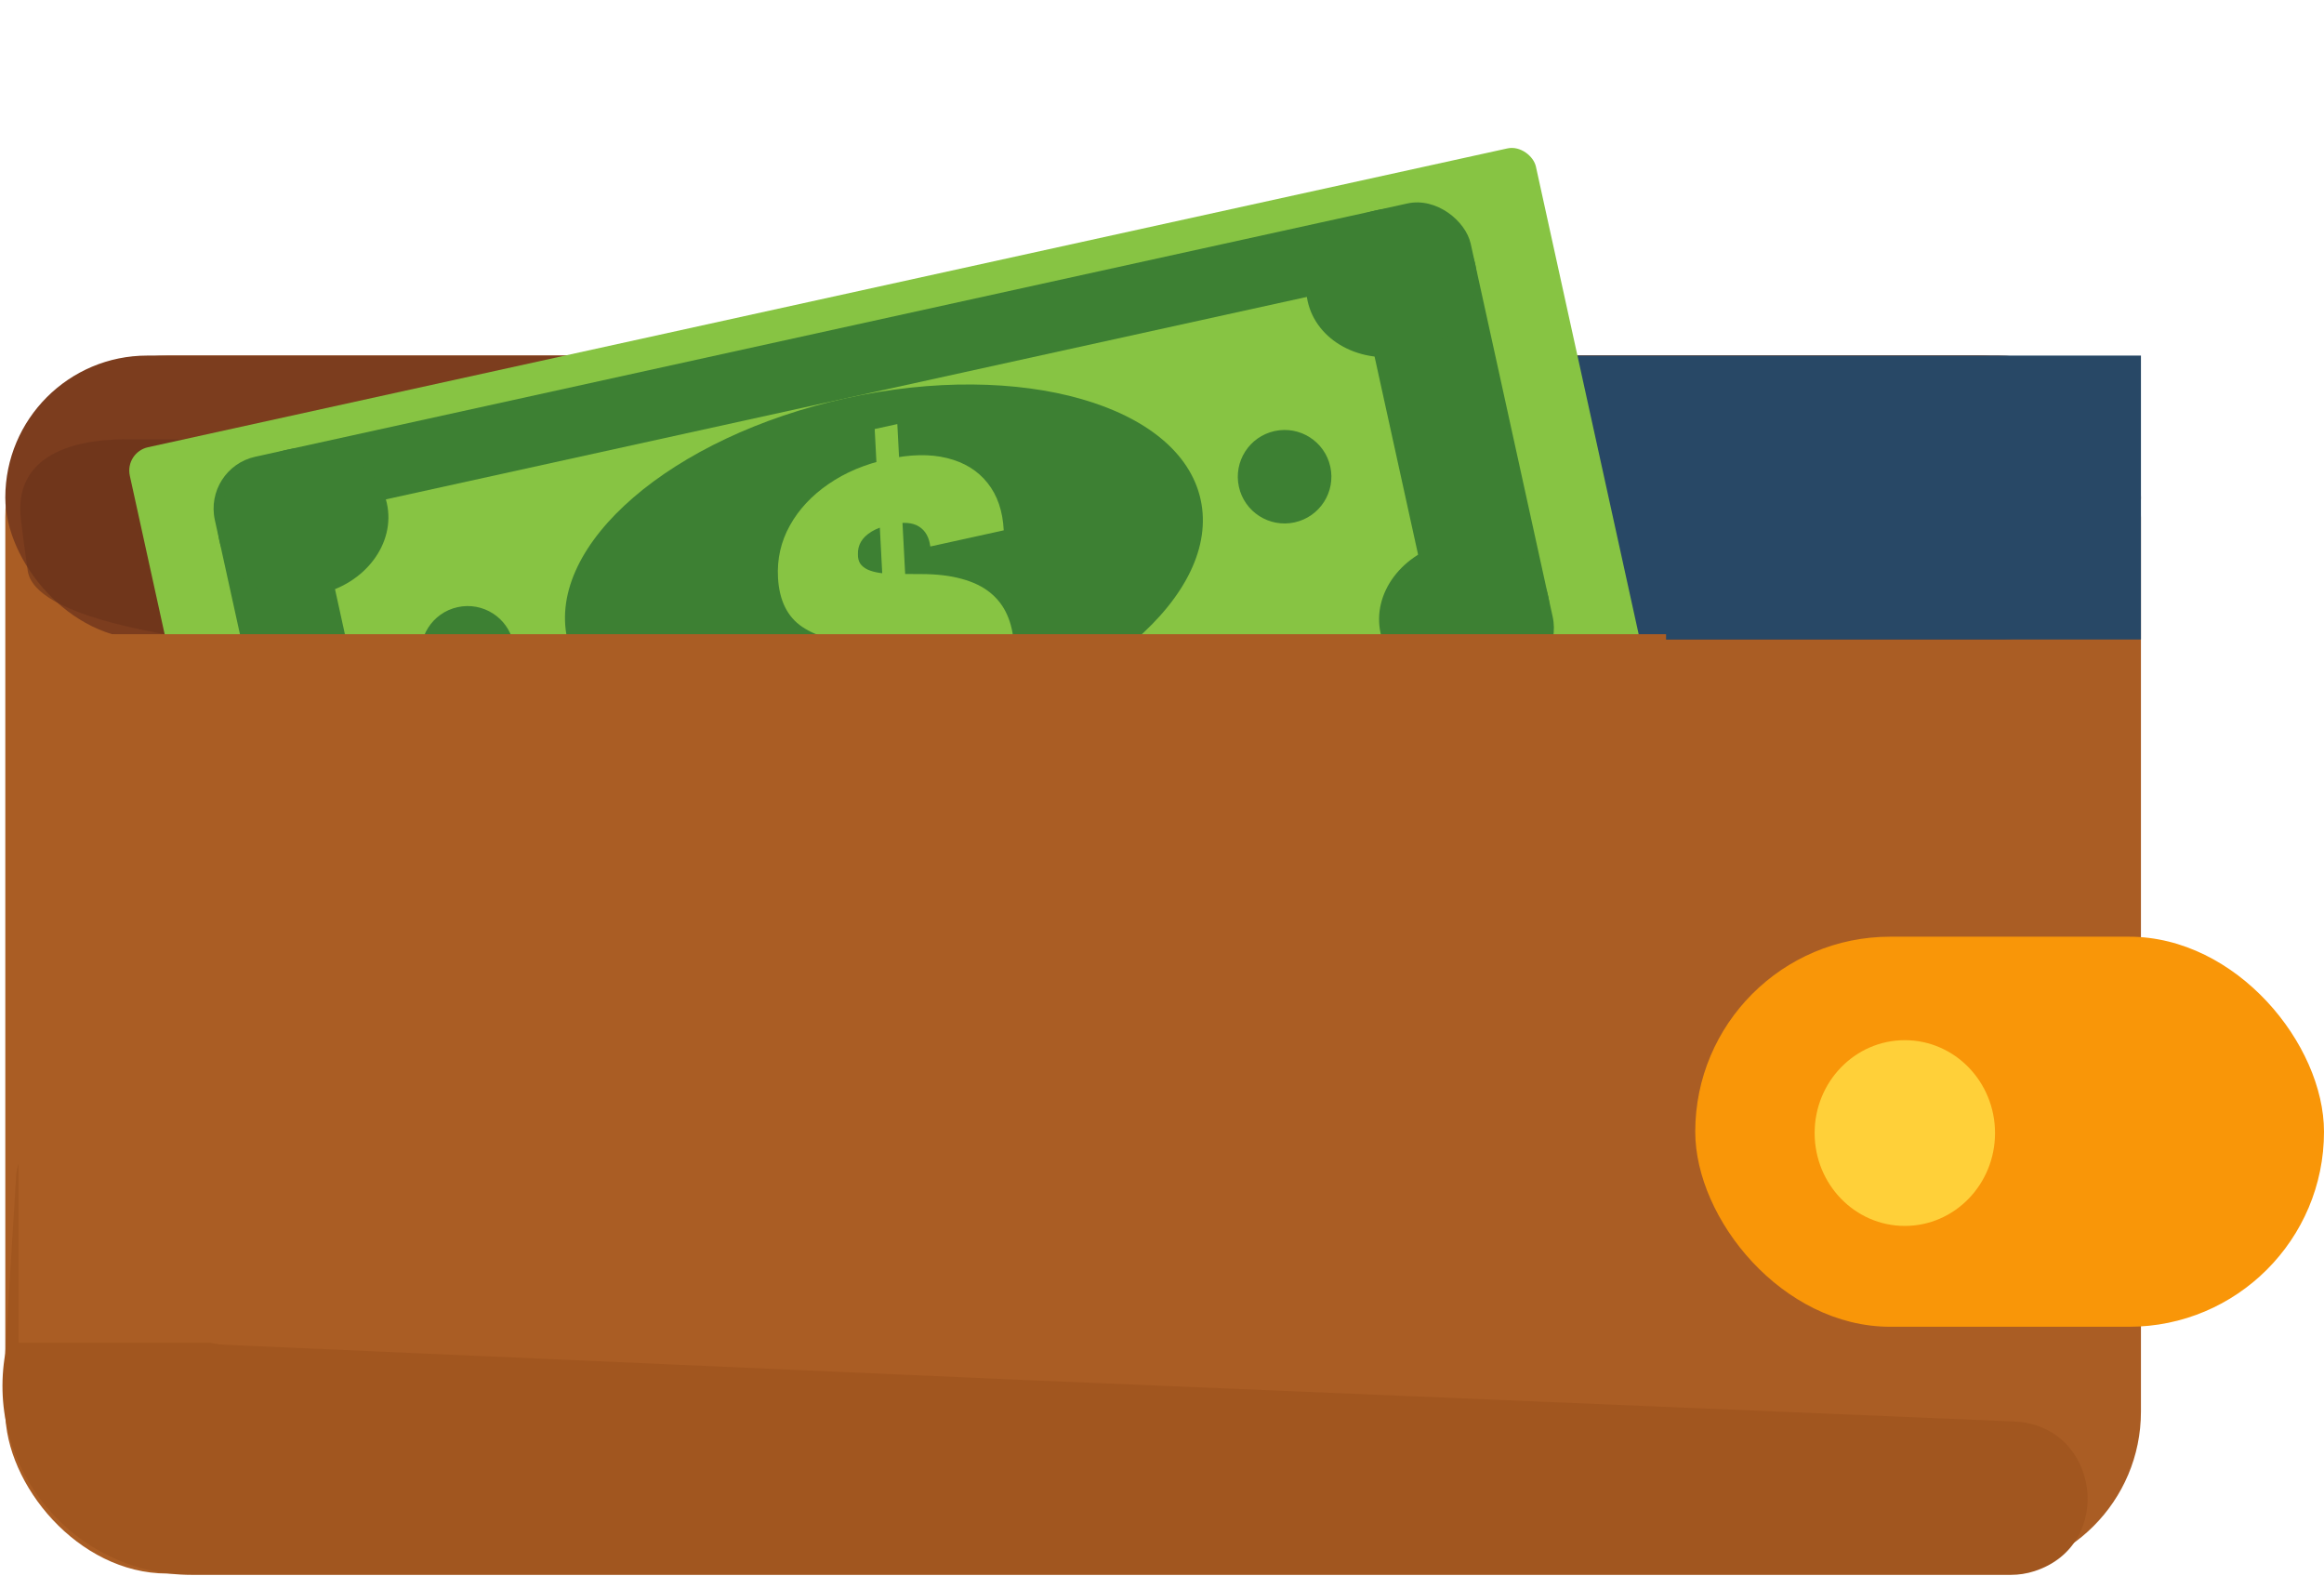 <svg width="876" height="594" viewBox="0 0 876 594" fill="none" xmlns="http://www.w3.org/2000/svg">
<rect x="2" y="134" width="805" height="459" rx="61" fill="#AA5D24"/>
<rect x="2" y="134" width="805" height="107" rx="53.5" fill="#7C3D1E"/>
<path d="M7.884 195.792C5.198 173.069 24.835 165.543 47.716 165.543H754.879C786.403 165.543 815.456 198.496 793.946 221.542V221.542C779.946 236.542 20.444 284.042 10.444 215.042C9.374 207.656 8.532 201.283 7.884 195.792Z" fill="#6A331A" fill-opacity="0.62"/>
<rect x="590" y="134" width="217" height="107" fill="#284866"/>
<rect x="47" y="170.476" width="542.656" height="206.255" rx="9" transform="rotate(-12.395 47 170.476)" fill="#87C443"/>
<rect x="76.687" y="176.413" width="484.694" height="183.836" rx="20" transform="rotate(-12.395 76.687 176.413)" fill="#3D8033"/>
<rect x="120.064" y="193.769" width="401.532" height="131.952" transform="rotate(-12.395 120.064 193.769)" fill="#87C443"/>
<ellipse cx="141.752" cy="321.808" rx="32.341" ry="27.864" transform="rotate(-12.395 141.752 321.808)" fill="#3D8033"/>
<ellipse cx="333.184" cy="214.484" rx="122.224" ry="65.976" transform="rotate(-12.395 333.184 214.484)" fill="#3D8033"/>
<ellipse cx="176.27" cy="246.016" rx="17.64" ry="17.615" transform="rotate(-12.395 176.27 246.016)" fill="#3D8033"/>
<ellipse cx="484.212" cy="179.654" rx="17.64" ry="17.615" transform="rotate(-12.395 484.212 179.654)" fill="#3D8033"/>
<ellipse cx="551.975" cy="231.657" rx="32.341" ry="27.864" transform="rotate(-12.395 551.975 231.657)" fill="#3D8033"/>
<ellipse cx="524.478" cy="106.534" rx="32.341" ry="27.864" transform="rotate(-12.395 524.478 106.534)" fill="#3D8033"/>
<ellipse cx="114.255" cy="196.686" rx="32.341" ry="27.864" transform="rotate(-12.395 114.255 196.686)" fill="#3D8033"/>
<path d="M336.915 299.722L329.704 161.689L338.236 159.814L345.447 297.847L336.915 299.722ZM350.666 205.949C350.223 202.446 348.8 199.941 346.396 198.433C343.985 196.891 340.438 196.634 335.756 197.663C332.773 198.319 330.352 199.214 328.493 200.35C326.668 201.478 325.334 202.771 324.491 204.229C323.683 205.679 323.315 207.232 323.388 208.889C323.351 210.206 323.619 211.347 324.195 212.311C324.798 213.233 325.711 213.996 326.934 214.6C328.192 215.196 329.761 215.633 331.64 215.911C333.553 216.181 335.781 216.309 338.324 216.296L347.059 216.34C353.022 216.338 358.153 216.938 362.452 218.138C366.779 219.296 370.357 221.018 373.187 223.305C376.016 225.592 378.155 228.376 379.603 231.658C381.086 234.931 381.927 238.673 382.125 242.884C382.485 250.149 381.066 256.678 377.867 262.471C374.668 268.265 369.913 273.182 363.602 277.223C357.291 281.264 349.627 284.275 340.609 286.257C331.383 288.285 323.244 288.637 316.19 287.315C309.164 285.95 303.587 282.74 299.458 277.685C295.356 272.587 293.058 265.439 292.563 256.24L320.033 250.203C320.333 253.554 321.282 256.218 322.88 258.194C324.478 260.17 326.633 261.46 329.348 262.063C332.062 262.666 335.257 262.564 338.933 261.756C342.055 261.07 344.642 260.102 346.694 258.851C348.746 257.6 350.265 256.157 351.251 254.522C352.237 252.888 352.678 251.173 352.574 249.378C352.501 247.721 351.911 246.36 350.805 245.295C349.698 244.229 347.941 243.433 345.535 242.908C343.129 242.382 339.927 242.122 335.929 242.128L325.229 242.08C315.719 241.988 308.132 240.056 302.467 236.284C296.802 232.511 293.731 226.314 293.255 217.693C292.871 210.651 294.359 204.106 297.721 198.059C301.109 191.97 305.963 186.758 312.282 182.424C318.629 178.048 326.033 174.93 334.496 173.07C343.098 171.18 350.611 171.038 357.036 172.644C363.495 174.242 368.562 177.364 372.238 182.01C375.948 186.649 377.983 192.601 378.343 199.866L350.666 205.949Z" fill="#87C443"/>
<rect x="639" y="353" width="237" height="147" rx="73.5" fill="#F99608"/>
<ellipse cx="718" cy="427" rx="34" ry="35" fill="#FFD039"/>
<path d="M6 444.5C6 426.501 30.669 421.426 37.773 437.964L60.025 489.763C64.29 499.691 73.86 506.302 84.654 506.778L384.5 520L759.187 535.699C791.454 537.051 797.56 582.254 766.807 592.118V592.118C763.953 593.034 760.974 593.5 757.976 593.5H307.5H72.25C27.994 593.5 -5.572 553.603 2 510V510L6 444.5V444.5Z" fill="#A1561F"/>
<rect x="7" y="239" width="621" height="267" fill="#AA5D24"/>
</svg>
